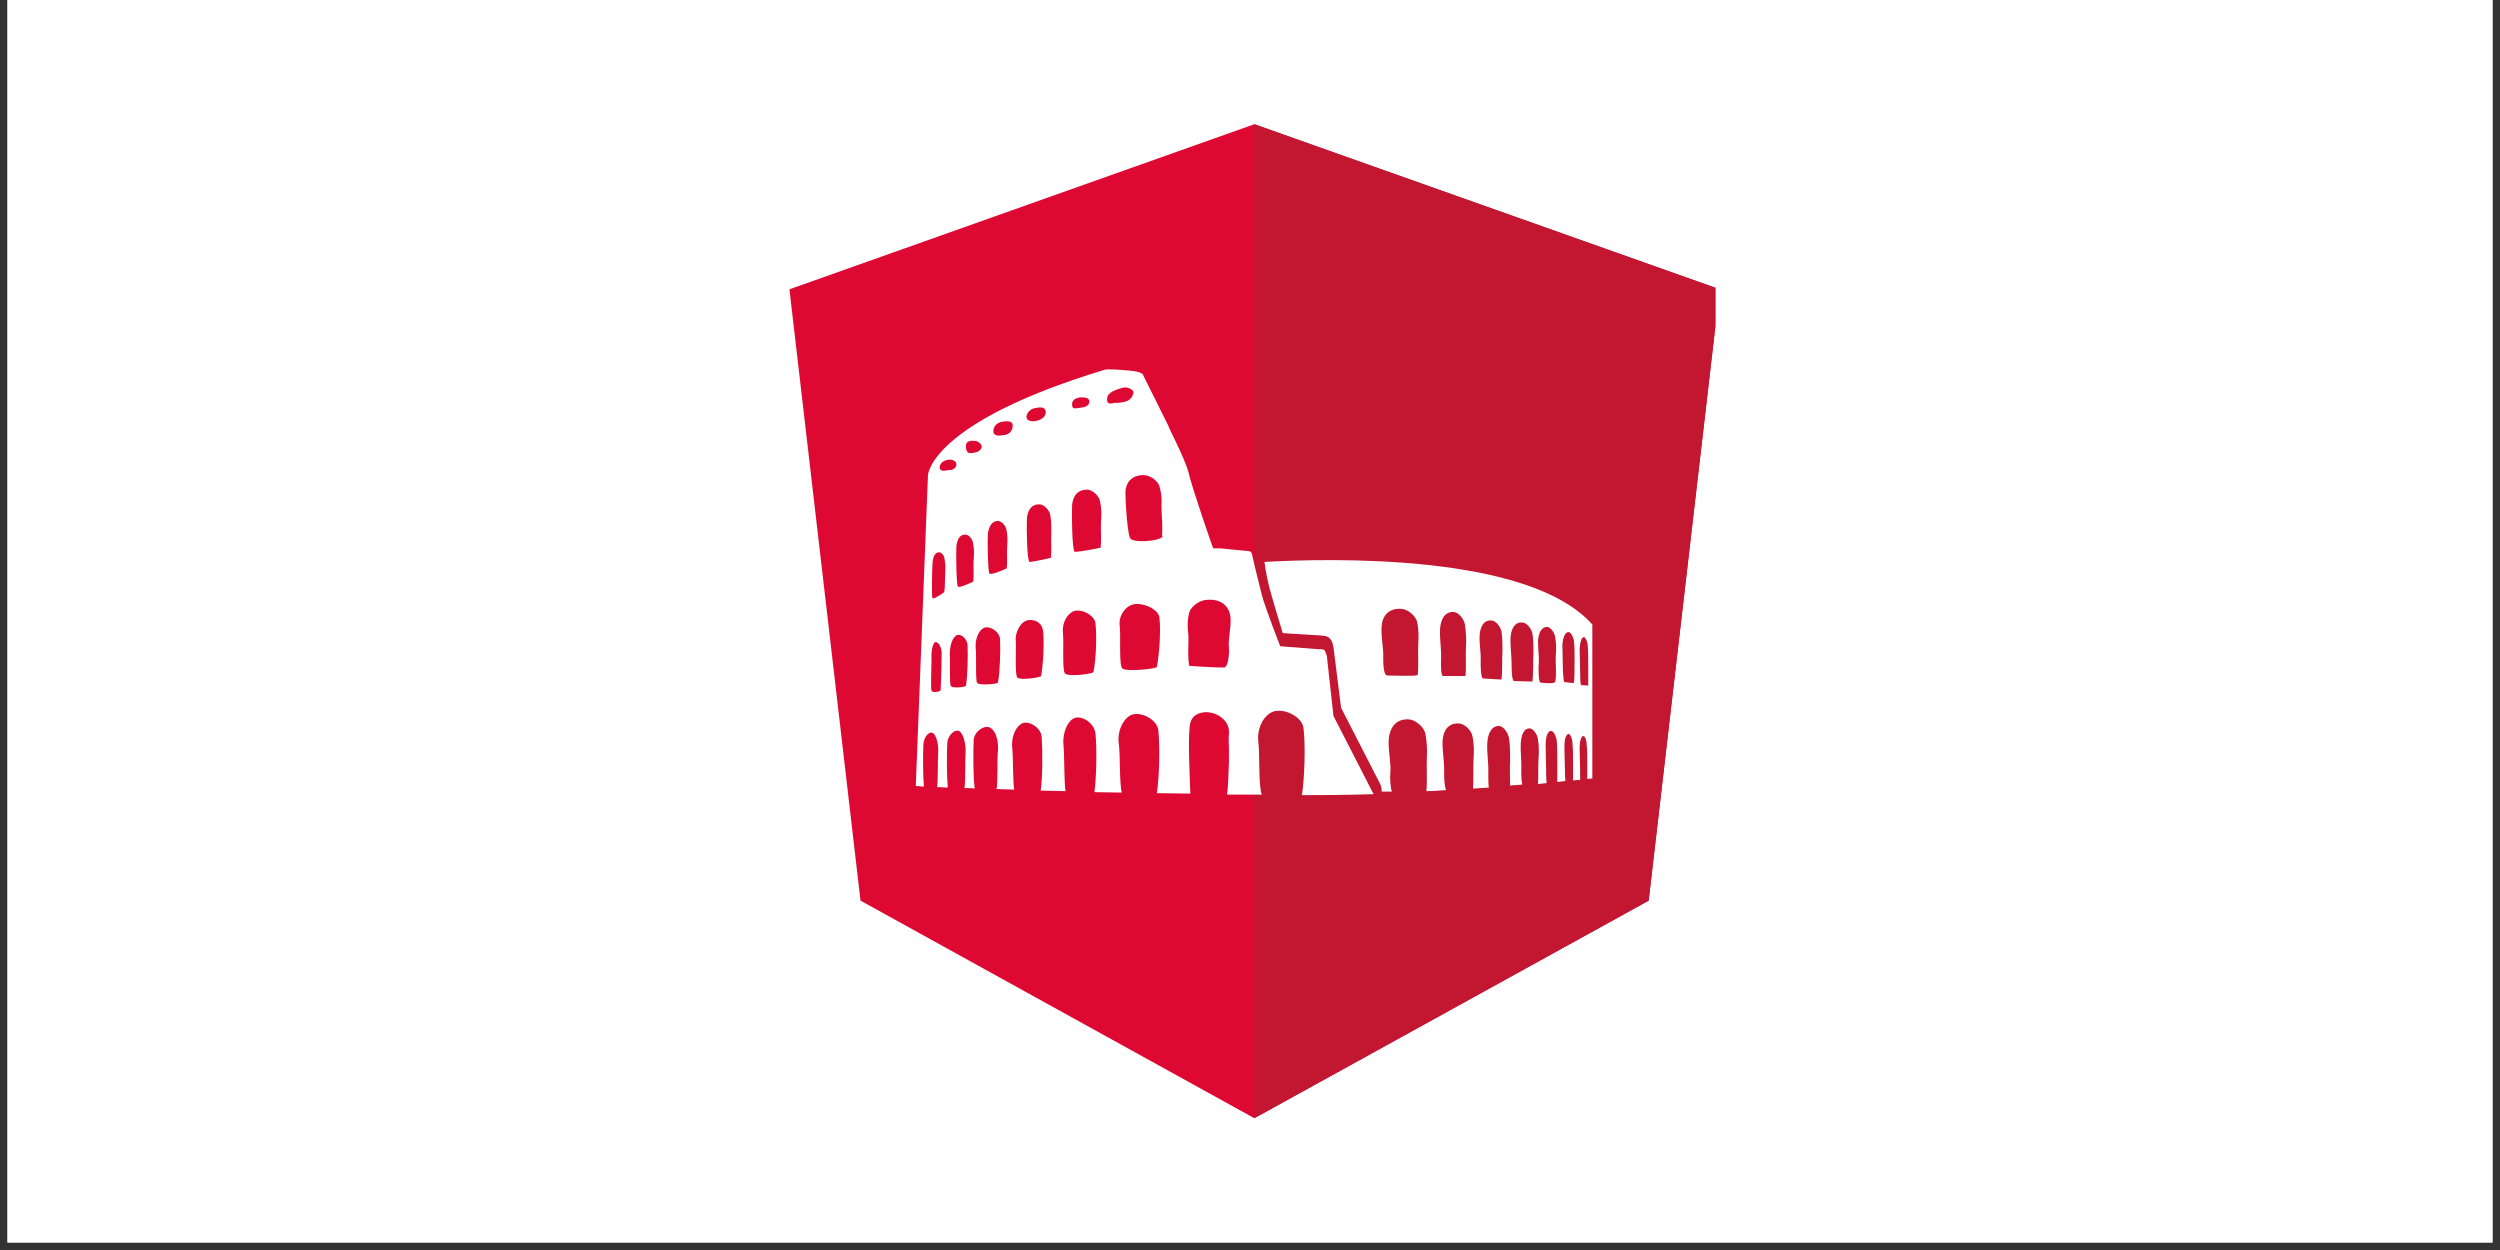 <?xml version="1.0" encoding="UTF-8"?>
<svg xmlns="http://www.w3.org/2000/svg" xmlns:xlink="http://www.w3.org/1999/xlink" width="165pt" height="82.5pt" viewBox="0 0 165 82.5" version="1.2">
<rect x="0" y="0" width="165" height="82.5" fill="#333333" stroke="none"/>
<defs>
<clipPath id="clip1">
  <path d="M 0.496 0 L 164.504 0 L 164.504 82.004 L 0.496 82.004 Z M 0.496 0 "/>
</clipPath>
<clipPath id="clip2">
  <path d="M 52.086 8.199 L 113.215 8.199 L 113.215 73.801 L 52.086 73.801 Z M 52.086 8.199 "/>
</clipPath>
<clipPath id="clip3">
  <path d="M 82 8.199 L 113.215 8.199 L 113.215 73.801 L 82 73.801 Z M 82 8.199 "/>
</clipPath>
</defs>
<g id="surface1">
<g clip-path="url(#clip1)" clip-rule="nonzero">
<path style=" stroke:none;fill-rule:nonzero;fill:rgb(100%,100%,100%);fill-opacity:1;" d="M 0.496 0 L 164.504 0 L 164.504 82.004 L 0.496 82.004 Z M 0.496 0 "/>
<path style=" stroke:none;fill-rule:nonzero;fill:rgb(100%,100%,100%);fill-opacity:1;" d="M 0.496 0 L 164.504 0 L 164.504 82.004 L 0.496 82.004 Z M 0.496 0 "/>
</g>
<g clip-path="url(#clip2)" clip-rule="nonzero">
<path style=" stroke:none;fill-rule:nonzero;fill:rgb(86.67%,3.529%,19.609%);fill-opacity:1;" d="M 82.785 8.199 L 52.102 19.094 L 56.793 59.441 L 82.785 73.801 L 108.812 59.441 L 113.5 19.094 Z M 82.785 8.199 "/>
</g>
<g clip-path="url(#clip3)" clip-rule="nonzero">
<path style=" stroke:none;fill-rule:nonzero;fill:rgb(76.469%,8.629%,19.22%);fill-opacity:1;" d="M 82.785 8.199 L 82.785 15.465 L 82.785 15.43 L 82.785 73.801 L 108.812 59.441 L 113.5 19.094 Z M 82.785 8.199 "/>
</g>
<path style=" stroke:none;fill-rule:nonzero;fill:rgb(100%,100%,100%);fill-opacity:1;" d="M 91.762 51.047 C 91.828 50.281 91.594 49.516 91.66 48.746 C 91.727 48.082 92.098 47.414 93 47.48 C 93.438 47.516 93.973 47.98 94.074 48.414 C 94.172 48.949 94.207 49.48 94.172 50.016 C 94.141 50.582 94.207 51.578 94.141 52.215 C 94.574 52.215 95.012 52.18 95.445 52.145 C 95.312 51.879 95.312 51.18 95.312 50.98 C 95.344 50.281 95.18 49.582 95.211 48.883 C 95.246 48.25 95.578 47.684 96.316 47.75 C 96.684 47.781 97.121 48.215 97.188 48.613 C 97.289 49.113 97.289 49.582 97.254 50.082 C 97.223 50.582 97.254 51.48 97.223 52.047 C 97.59 52.012 97.926 52.012 98.258 51.98 C 98.227 51.648 98.227 51.215 98.227 51.082 C 98.258 50.379 98.125 49.715 98.16 49.047 C 98.191 48.449 98.426 47.883 98.965 47.914 C 99.23 47.949 99.531 48.348 99.602 48.746 C 99.668 49.215 99.668 49.715 99.668 50.18 C 99.633 50.613 99.668 51.312 99.668 51.848 C 99.934 51.812 100.234 51.812 100.469 51.781 C 100.402 51.512 100.402 50.98 100.402 50.812 C 100.438 50.215 100.336 49.613 100.371 49.047 C 100.402 48.516 100.57 48.016 101.008 48.082 C 101.207 48.113 101.477 48.48 101.508 48.816 C 101.574 49.215 101.574 49.648 101.543 50.082 C 101.508 50.516 101.543 51.246 101.508 51.746 C 101.711 51.715 101.91 51.715 102.078 51.68 C 102.043 51.445 102.043 50.945 102.043 50.812 C 102.043 50.246 102.012 49.715 102.012 49.148 C 102.012 48.648 102.145 48.18 102.414 48.25 C 102.547 48.281 102.715 48.613 102.75 48.914 C 102.781 49.312 102.781 49.68 102.781 50.082 C 102.781 50.48 102.781 51.148 102.781 51.613 C 102.984 51.578 103.148 51.578 103.316 51.547 C 103.285 51.312 103.285 50.914 103.285 50.812 C 103.285 50.312 103.25 49.781 103.25 49.281 C 103.25 48.816 103.352 48.414 103.551 48.449 C 103.652 48.48 103.785 48.781 103.785 49.082 C 103.82 49.449 103.82 49.812 103.82 50.148 C 103.82 50.48 103.82 51.082 103.82 51.512 C 103.988 51.48 104.156 51.48 104.289 51.48 C 104.289 51.246 104.289 50.945 104.289 50.812 C 104.289 50.312 104.254 49.848 104.254 49.383 C 104.254 48.949 104.355 48.547 104.523 48.582 C 104.625 48.613 104.723 48.883 104.723 49.18 C 104.758 49.516 104.758 49.848 104.758 50.18 C 104.758 50.48 104.758 51.012 104.758 51.414 C 104.961 51.379 105.094 51.379 105.094 51.379 L 105.094 41.219 C 100.906 36.488 87.641 36.852 83.453 37.086 C 83.453 37.086 83.555 37.918 83.789 38.82 C 83.957 39.453 84.66 41.785 84.66 41.785 L 87.273 41.949 C 87.875 41.984 87.977 42.383 88.043 42.984 L 88.512 46.715 L 91.059 51.68 C 91.16 51.848 91.191 52.047 91.191 52.246 C 91.426 52.246 91.629 52.246 91.863 52.246 C 91.762 51.98 91.727 51.246 91.762 51.047 Z M 104.559 42.051 C 104.656 42.086 104.793 42.383 104.793 42.652 C 104.824 42.984 104.824 43.352 104.824 43.684 C 104.824 44.051 104.824 44.883 104.824 45.25 L 104.355 45.215 C 104.289 45.215 104.289 44.484 104.289 44.316 C 104.289 43.816 104.254 43.352 104.254 42.852 C 104.289 42.418 104.355 42.02 104.559 42.051 Z M 103.551 41.719 C 103.688 41.75 103.852 42.051 103.887 42.352 C 103.922 42.719 103.922 43.082 103.922 43.418 C 103.922 43.816 103.922 44.648 103.887 45.051 C 103.887 45.117 103.25 45.016 103.25 45.016 C 103.184 45.016 103.148 44.25 103.148 44.082 C 103.148 43.582 103.117 43.051 103.117 42.551 C 103.148 42.117 103.285 41.684 103.551 41.719 Z M 101.508 42.316 C 101.543 41.816 101.711 41.352 102.145 41.383 C 102.348 41.418 102.613 41.75 102.648 42.086 C 102.715 42.484 102.715 42.883 102.68 43.285 C 102.648 43.719 102.75 44.551 102.648 44.984 C 102.613 45.184 101.676 45.051 101.676 45.051 C 101.543 45.051 101.543 44.215 101.543 44.016 C 101.609 43.449 101.508 42.883 101.508 42.316 Z M 99.699 42.051 C 99.734 41.52 99.969 41.02 100.504 41.086 C 100.773 41.117 101.074 41.484 101.141 41.816 C 101.207 42.25 101.207 42.652 101.207 43.082 C 101.176 43.551 101.207 44.516 101.141 44.984 L 99.934 44.949 C 99.766 44.949 99.766 44.051 99.766 43.852 C 99.766 43.25 99.668 42.652 99.699 42.051 Z M 97.656 41.918 C 97.691 41.383 97.926 40.887 98.461 40.953 C 98.73 40.984 99.031 41.352 99.098 41.684 C 99.164 42.117 99.164 42.516 99.164 42.949 C 99.129 43.418 99.164 44.383 99.098 44.852 L 97.891 44.781 C 97.723 44.781 97.723 43.883 97.723 43.684 C 97.758 43.082 97.621 42.516 97.656 41.918 Z M 95.043 41.52 C 95.078 40.918 95.344 40.352 95.949 40.387 C 96.25 40.418 96.617 40.816 96.684 41.219 C 96.754 41.684 96.785 42.184 96.754 42.652 C 96.719 43.184 96.785 44.082 96.719 44.617 L 95.246 44.617 C 95.078 44.617 95.109 43.785 95.109 43.551 C 95.145 42.883 95.012 42.219 95.043 41.52 Z M 93.605 42.516 C 93.57 43.051 93.637 43.984 93.57 44.551 C 93.57 44.648 91.559 44.582 91.559 44.582 C 91.293 44.582 91.293 43.684 91.293 43.418 C 91.324 42.719 91.125 42.02 91.191 41.316 C 91.227 40.684 91.629 40.117 92.5 40.184 C 92.934 40.219 93.438 40.652 93.535 41.051 C 93.637 41.551 93.637 42.051 93.605 42.516 Z M 93.605 42.516 "/>
<path style=" stroke:none;fill-rule:nonzero;fill:rgb(100%,100%,100%);fill-opacity:1;" d="M 75.414 24.691 C 75.215 24.527 74.777 24.461 74.109 24.426 C 73.906 24.395 73.035 24.359 72.938 24.395 C 61.379 27.891 61.246 31.355 61.246 31.355 L 60.441 51.879 C 60.812 51.879 60.645 51.914 60.977 51.914 C 60.91 51.148 60.91 49.848 60.945 49.113 C 60.977 48.582 61.414 48.148 61.648 48.449 C 61.848 48.68 61.949 49.246 61.918 49.715 C 61.883 50.148 61.918 51.547 61.848 51.945 C 62.082 51.945 62.316 51.98 62.551 51.98 C 62.484 51.18 62.484 49.781 62.52 49.047 C 62.551 48.48 63.121 48.016 63.391 48.316 C 63.625 48.582 63.758 49.18 63.727 49.68 C 63.691 50.113 63.727 51.547 63.656 52.012 C 63.891 52.012 64.129 52.012 64.328 52.047 C 64.227 51.18 64.227 49.68 64.262 48.848 C 64.293 48.25 65.066 47.75 65.434 48.082 C 65.77 48.348 65.902 48.98 65.867 49.516 C 65.801 50.016 65.867 51.68 65.77 52.078 C 66.172 52.078 66.539 52.113 66.941 52.113 C 66.84 51.613 66.875 49.914 66.809 49.383 C 66.738 48.781 66.941 48.113 67.344 47.816 C 67.777 47.449 68.715 47.98 68.75 48.648 C 68.816 49.547 68.816 51.246 68.684 52.18 C 69.25 52.18 69.789 52.215 70.324 52.215 C 70.223 51.613 70.258 49.781 70.191 49.215 C 70.121 48.582 70.324 47.816 70.758 47.48 C 71.262 47.082 72.234 47.684 72.301 48.414 C 72.402 49.414 72.367 51.246 72.234 52.281 C 72.836 52.281 73.473 52.312 74.043 52.312 C 73.875 51.812 73.941 49.715 73.84 49.082 C 73.742 48.383 74.008 47.613 74.543 47.25 C 75.148 46.848 76.387 47.449 76.453 48.215 C 76.555 49.281 76.52 51.281 76.352 52.348 C 77.125 52.348 77.859 52.379 78.562 52.379 C 78.531 51.348 78.395 48.848 78.531 47.848 C 78.598 47.414 78.867 47.082 79.434 47.016 C 80.172 46.914 81.211 47.48 81.109 48.449 C 81.074 48.746 81.109 49.082 81.109 49.383 C 81.109 49.68 81.109 49.98 81.109 50.379 C 81.074 50.879 81.074 52.012 80.977 52.445 C 81.781 52.445 82.551 52.445 83.285 52.445 C 83.051 52.012 83.152 49.68 83.051 48.98 C 82.953 48.25 83.254 47.414 83.855 47.047 C 84.559 46.617 85.965 47.25 86.035 48.082 C 86.168 49.215 86.102 51.312 85.934 52.445 C 85.934 52.445 85.934 52.445 85.898 52.48 C 88.949 52.48 90.656 52.414 90.656 52.414 L 88.008 47.25 L 87.574 43.316 C 87.574 43.316 87.539 43.152 87.441 42.949 C 87.375 42.816 87.105 42.852 87.105 42.852 L 84.492 42.652 C 84.492 42.652 83.52 40.152 83.285 39.285 C 83.02 38.254 82.684 36.82 82.684 36.82 C 82.684 36.82 82.648 36.52 82.551 36.422 C 82.484 36.355 82.215 36.355 82.215 36.355 L 80.508 36.188 L 80.07 36.188 L 79.973 35.922 C 79.973 35.922 78.598 31.988 78.43 31.121 C 78.16 30.191 77.156 28.289 77.09 28.059 Z M 78.496 40.418 C 78.598 40.02 79.199 39.586 79.703 39.586 C 80.707 39.52 81.145 40.117 81.211 40.719 C 81.277 41.418 81.043 42.086 81.109 42.785 C 81.145 43.016 81.074 44.016 80.809 44.051 C 80.473 44.082 78.496 43.949 78.496 43.949 C 78.363 43.418 78.465 42.418 78.43 41.883 C 78.363 41.383 78.363 40.887 78.496 40.418 Z M 74.277 32.457 C 74.309 31.891 74.645 31.355 75.48 31.355 C 75.883 31.355 76.422 31.723 76.52 32.09 C 76.656 32.523 76.688 32.957 76.656 33.422 C 76.656 33.922 76.754 34.82 76.688 35.32 C 77.023 35.621 75.113 35.887 74.645 35.586 C 74.41 35.488 74.277 33.09 74.277 32.457 Z M 74.613 39.953 C 75.215 39.652 76.453 40.152 76.52 40.75 C 76.621 41.586 76.52 43.184 76.352 44.016 C 76.32 44.148 74.309 44.352 74.074 44.117 C 73.84 43.918 73.977 41.918 73.906 41.352 C 73.809 40.852 74.074 40.219 74.613 39.953 Z M 72.168 44.352 C 72.133 44.484 70.492 44.684 70.289 44.449 C 70.09 44.25 70.223 42.316 70.156 41.785 C 70.09 41.25 70.324 40.652 70.758 40.387 C 71.262 40.086 72.266 40.586 72.301 41.152 C 72.402 42.02 72.332 43.551 72.168 44.352 Z M 74.074 25.594 C 74.41 25.492 74.812 25.727 74.812 25.891 C 74.711 26.492 74.211 26.559 73.707 26.59 C 73.539 26.523 73.035 26.859 73.07 26.324 C 73.07 25.891 73.641 25.727 74.074 25.594 Z M 71.797 32.32 C 72.133 32.355 72.535 32.723 72.602 33.09 C 72.703 33.523 72.703 33.953 72.668 34.387 C 72.637 34.855 72.703 35.652 72.637 36.152 C 72.637 36.152 71.328 36.422 70.926 36.422 C 70.758 36.285 70.727 33.988 70.758 33.355 C 70.793 32.789 71.094 32.289 71.797 32.32 Z M 71.297 26.227 C 71.496 26.227 71.898 26.191 71.898 26.523 C 71.863 26.859 71.496 26.891 71.195 26.926 C 71.062 26.926 70.758 27.059 70.758 26.727 C 70.727 26.391 71.027 26.258 71.297 26.227 Z M 68.383 26.926 C 68.648 26.859 68.984 26.859 69.016 27.156 C 69.051 27.559 68.648 27.723 68.348 27.793 C 68.148 27.824 67.746 27.824 67.746 27.492 C 67.777 27.227 68.012 26.957 68.383 26.926 Z M 67.777 34.223 C 67.812 33.723 68.047 33.254 68.648 33.289 C 68.918 33.32 69.25 33.656 69.32 33.988 C 69.387 34.387 69.387 34.789 69.387 35.188 C 69.352 35.621 69.418 36.355 69.352 36.82 C 69.352 36.82 68.215 37.086 67.945 37.086 C 67.777 36.953 67.746 34.789 67.777 34.223 Z M 67.98 40.918 C 68.449 40.918 68.816 41.184 68.852 41.719 C 68.918 42.449 68.852 43.883 68.715 44.617 C 68.684 44.715 67.309 44.918 67.141 44.715 C 66.973 44.551 67.074 42.75 67.043 42.285 C 66.973 41.816 67.344 40.918 67.98 40.918 Z M 66.203 27.824 C 66.473 27.793 66.84 27.758 66.84 28.09 C 66.84 28.457 66.57 28.723 66.172 28.723 C 65.867 28.789 65.535 28.758 65.566 28.426 C 65.566 28.125 65.836 27.859 66.203 27.824 Z M 65.902 34.387 C 66.137 34.422 66.406 34.723 66.438 35.02 C 66.504 35.387 66.504 35.719 66.473 36.086 C 66.438 36.488 66.504 37.121 66.438 37.52 C 66.438 37.52 65.434 37.984 65.301 37.852 C 65.199 37.754 65.164 35.719 65.199 35.223 C 65.266 34.754 65.469 34.355 65.902 34.387 Z M 64.16 29.09 C 64.395 29.09 64.695 29.125 64.797 29.457 C 64.762 29.758 64.527 29.824 64.262 29.891 C 63.992 29.922 63.824 29.957 63.758 29.59 C 63.691 29.223 63.891 29.09 64.16 29.09 Z M 64.863 41.484 C 65.23 41.219 65.969 41.652 66.004 42.184 C 66.035 42.918 66.004 44.316 65.867 45.051 C 65.836 45.148 64.629 45.25 64.496 45.082 C 64.363 44.918 64.461 43.25 64.395 42.785 C 64.363 42.25 64.527 41.719 64.863 41.484 Z M 64.227 35.887 C 64.293 36.219 64.293 36.586 64.262 36.922 C 64.227 37.285 64.293 38.02 64.227 38.387 C 64.227 38.387 63.355 38.82 63.223 38.719 C 63.121 38.621 63.09 36.586 63.121 36.086 C 63.156 35.652 63.324 35.254 63.727 35.289 C 63.961 35.289 64.195 35.586 64.227 35.887 Z M 62.52 30.355 C 62.789 30.289 63.09 30.391 63.121 30.625 C 63.156 30.824 62.922 31.055 62.621 31.023 C 62.387 31.055 62.082 31.156 62.016 30.891 C 62.016 30.59 62.219 30.422 62.52 30.355 Z M 63.055 41.984 C 63.324 41.719 63.859 42.117 63.859 42.617 C 63.891 43.285 63.859 44.582 63.758 45.25 C 63.758 45.348 62.887 45.449 62.754 45.281 C 62.652 45.117 62.719 43.582 62.688 43.152 C 62.688 42.684 62.82 42.184 63.055 41.984 Z M 62.387 37.82 C 62.352 38.152 62.387 38.754 62.316 39.086 C 62.316 39.086 61.613 39.586 61.547 39.484 C 61.48 39.387 61.516 37.555 61.547 37.121 C 61.582 36.754 61.715 36.422 62.016 36.453 C 62.184 36.488 62.352 36.719 62.352 36.988 C 62.418 37.254 62.387 37.555 62.387 37.82 Z M 61.648 42.449 C 61.816 42.219 62.117 42.586 62.152 43.051 C 62.152 43.684 62.117 44.918 62.082 45.551 C 62.082 45.648 61.547 45.75 61.48 45.582 C 61.414 45.449 61.48 43.984 61.48 43.551 C 61.449 43.117 61.516 42.652 61.648 42.449 Z M 61.648 42.449 "/>
</g>
</svg>
